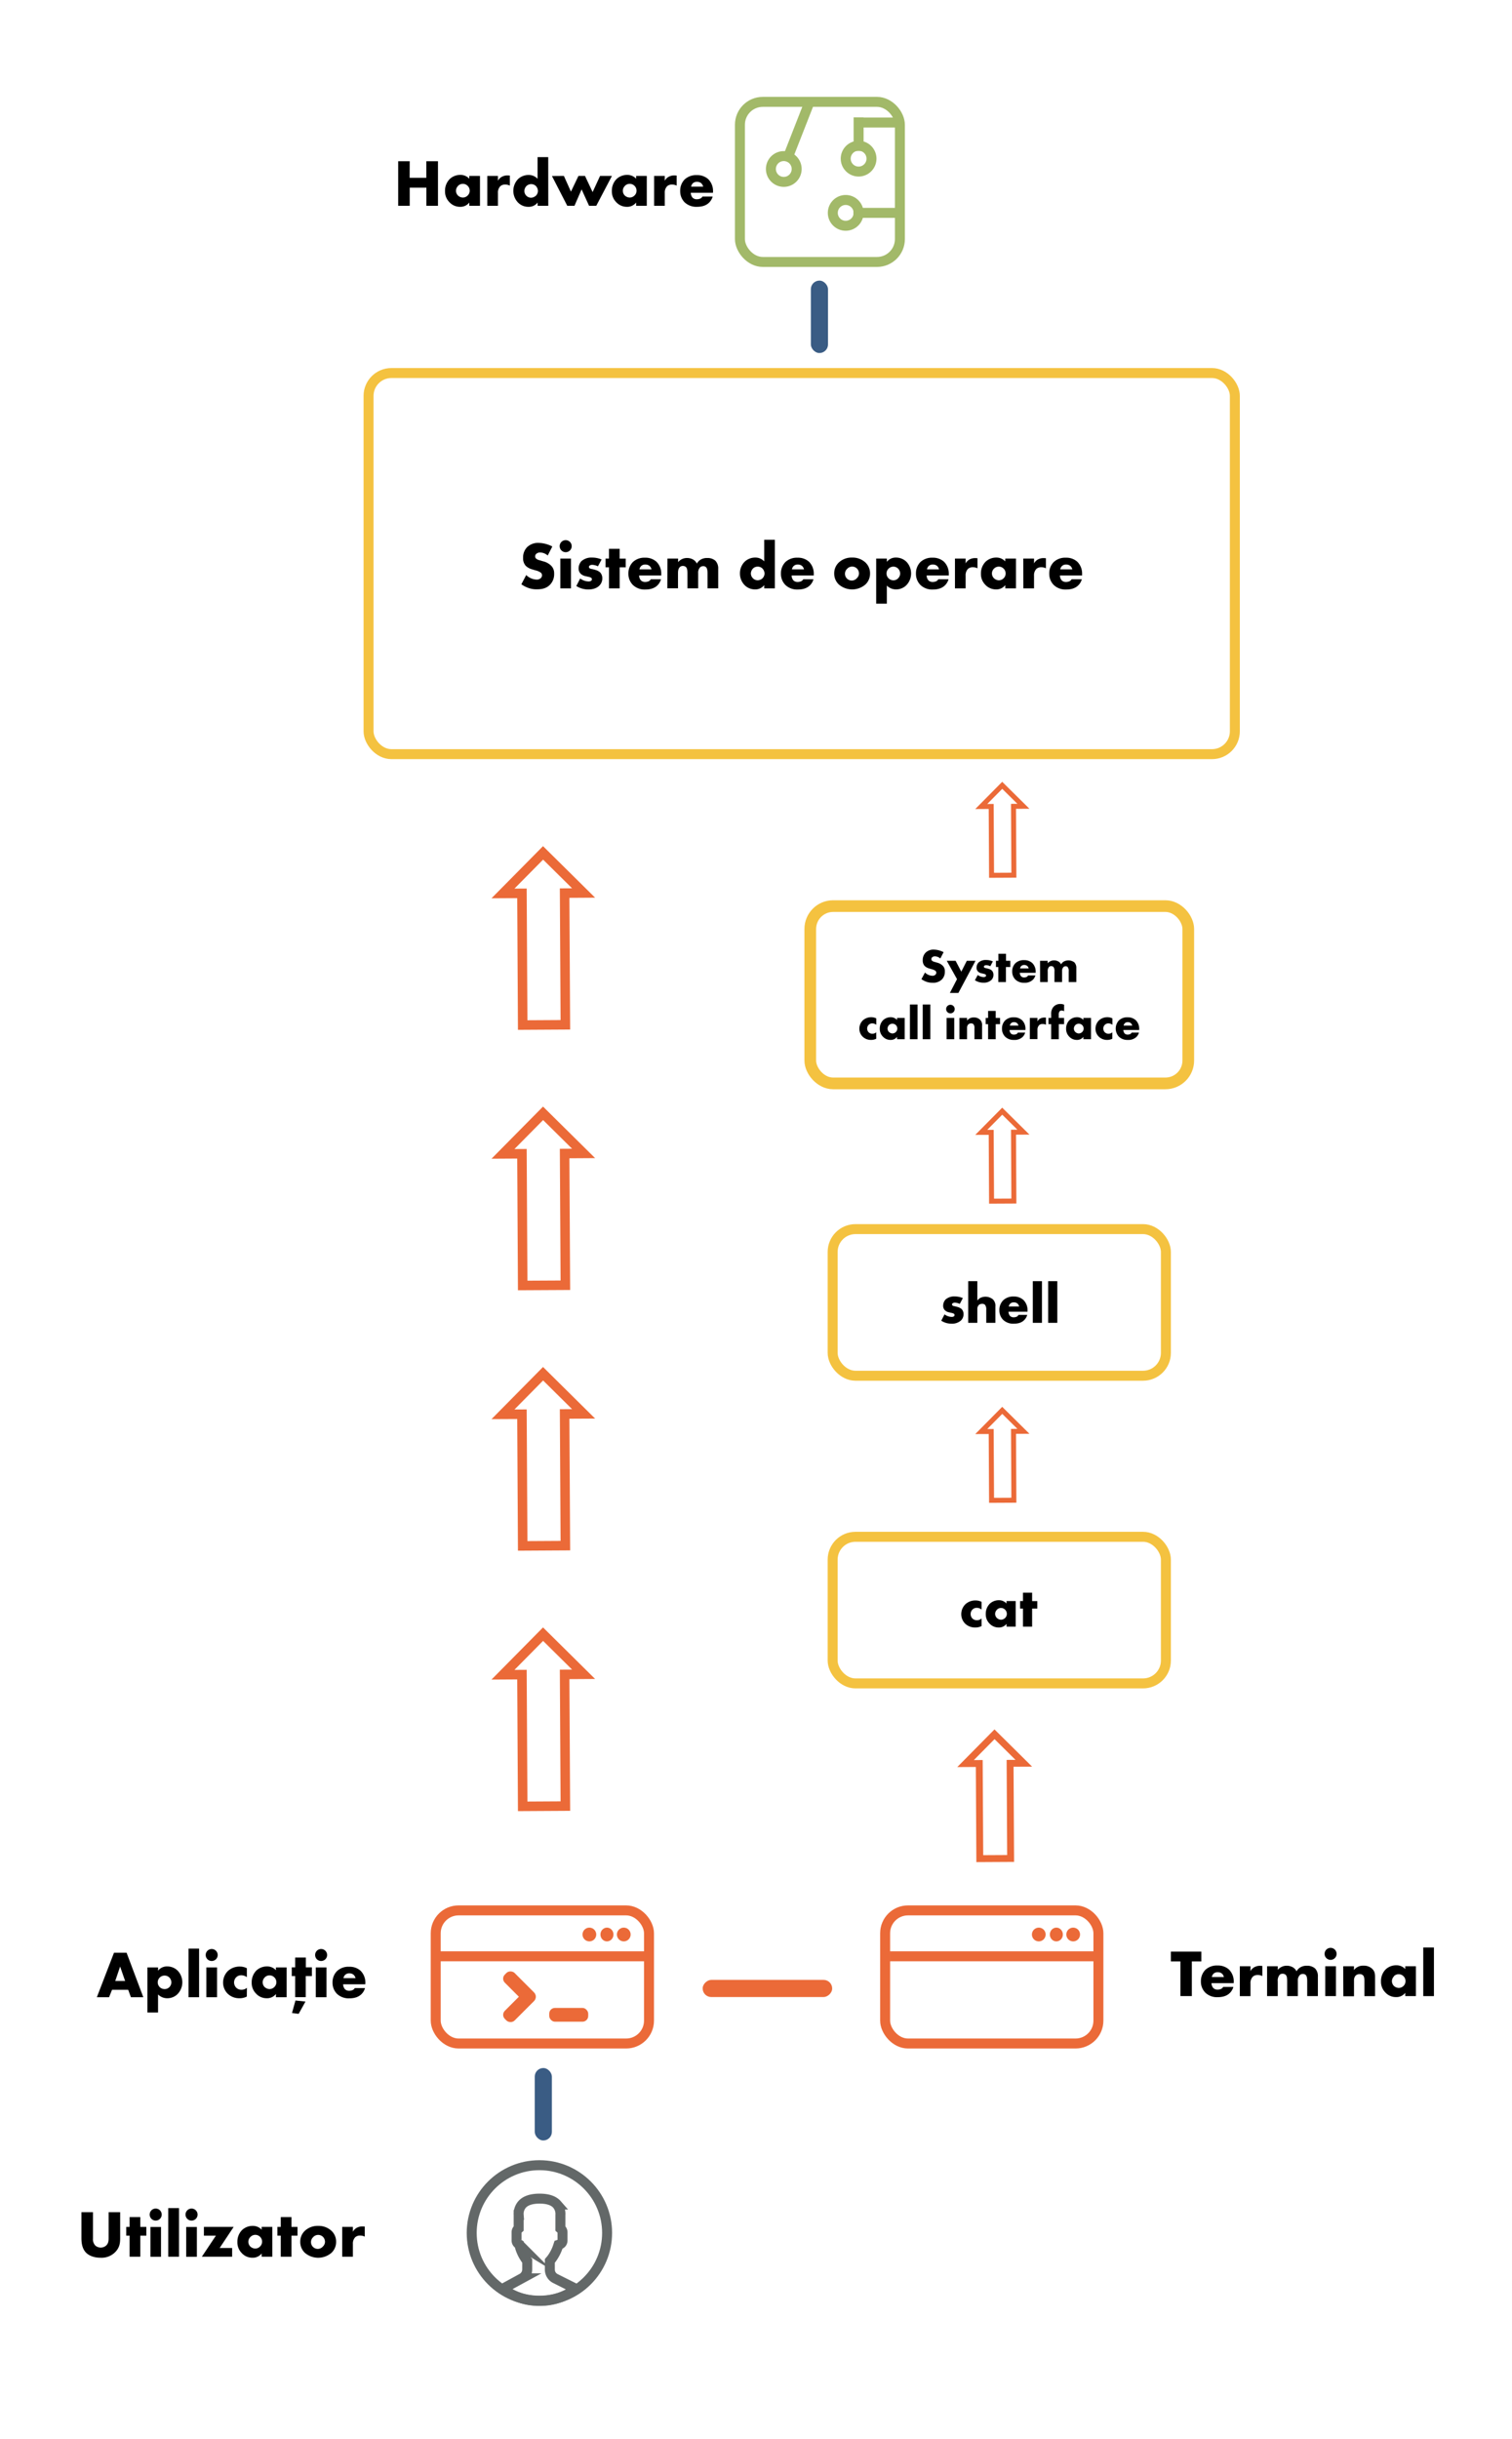 <svg id="Layer_1" data-name="Layer 1" xmlns="http://www.w3.org/2000/svg" viewBox="0 0 794 1280"><title>Capitolul0</title><path d="M302.05,1201.46c-.44.31-.89.62-1.34.91l-.62.41c-.59.36-1.19.71-1.81,1-.13.08-.27.14-.4.21a32.9,32.9,0,0,1-4.37,1.85l-.16.05c-.78.26-1.57.49-2.38.69h0c-.81.2-1.64.37-2.46.51h-.07c-.77.13-1.56.22-2.34.29l-.42,0q-1.17.09-2.34.09c-.79,0-1.59,0-2.37-.09l-.41,0c-.79-.07-1.58-.16-2.36-.29l-.11,0a31.11,31.11,0,0,1-4.86-1.21l-.15-.05c-.79-.27-1.57-.56-2.33-.89h0c-.72-.31-1.43-.66-2.13-1l-.27-.14c-.64-.34-1.27-.71-1.88-1.1-.19-.11-.37-.23-.55-.35-.56-.37-1.13-.75-1.67-1.16l-.17-.13.12-.07,9.89-5.39a5.3,5.3,0,0,0,2.76-4.65v-4.5l-.29-.35a20.81,20.81,0,0,1-3.75-7.78l-.12-.49-.42-.28a2.08,2.08,0,0,1-1-1.74v-4.43a2,2,0,0,1,.69-1.53l.41-.37v-7.13a7.58,7.58,0,0,1,1.75-5.46c1.81-2.06,4.91-3.1,9.21-3.1s7.37,1,9.19,3.08a7.68,7.68,0,0,1,1.76,5.48v7.13l.41.37a2.06,2.06,0,0,1,.7,1.53v4.43a2.08,2.08,0,0,1-1.48,2l-.62.2-.2.61a23.31,23.31,0,0,1-3.12,6.3c-.33.46-.65.87-.92,1.18l-.31.36V1191a5.26,5.26,0,0,0,2.92,4.73l10.59,5.3.2.1Z" style="fill:none;stroke:#636868;stroke-miterlimit:10;stroke-width:5.236px"/><rect x="228.81" y="1002.53" width="112" height="69.85" rx="12" ry="12" style="fill:none;stroke:#eb6a38;stroke-miterlimit:10;stroke-width:5.236px"/><line x1="231.22" y1="1026.62" x2="338.4" y2="1026.62" style="fill:none;stroke:#eb6a38;stroke-miterlimit:10;stroke-width:5.236px"/><circle cx="309.5" cy="1015.18" r="3.61" style="fill:#eb6a38"/><ellipse cx="318.73" cy="1015.18" rx="3.42" ry="3.61" style="fill:#eb6a38"/><circle cx="327.56" cy="1015.18" r="3.61" style="fill:#eb6a38"/><rect x="269.15" y="1032.78" width="7.23" height="20.47" rx="3" ry="3" transform="translate(-657.63 498.37) rotate(-45)" style="fill:#eb6a38"/><rect x="262.53" y="1049.04" width="20.47" height="7.23" rx="3" ry="3" transform="translate(-664.44 501.19) rotate(-45)" style="fill:#eb6a38"/><rect x="288.42" y="1053.71" width="20.47" height="7.23" rx="3" ry="3" style="fill:#eb6a38"/><rect x="464.81" y="1002.53" width="112" height="69.85" rx="12" ry="12" style="fill:none;stroke:#eb6a38;stroke-miterlimit:10;stroke-width:5.236px"/><line x1="467.22" y1="1026.62" x2="574.4" y2="1026.62" style="fill:none;stroke:#eb6a38;stroke-miterlimit:10;stroke-width:5.236px"/><circle cx="545.5" cy="1015.18" r="3.61" style="fill:#eb6a38"/><ellipse cx="554.73" cy="1015.18" rx="3.42" ry="3.61" style="fill:#eb6a38"/><circle cx="563.56" cy="1015.18" r="3.61" style="fill:#eb6a38"/><circle cx="283.26" cy="1171.79" r="35.55" style="fill:none;stroke:#636868;stroke-miterlimit:10;stroke-width:5.236px"/><rect x="280.81" y="1085.26" width="9" height="38" rx="4.5" ry="4.5" style="fill:#3a5c84"/><path d="M48.82,1160.92v13.83a4.71,4.71,0,0,0,1.19,3.61,4.29,4.29,0,0,0,5.67.1c1.4-1.22,1.36-2.94,1.36-4.23v-13.31H63.1v13.41c0,2.45-.11,5-2.63,7.56a10.07,10.07,0,0,1-7.7,2.91c-3.67,0-6.3-1.26-7.73-2.8-2-2.21-2.28-5.18-2.28-7.67v-13.41Z"/><path d="M73.67,1173.21v11.06H68.06v-11.06H66.28v-4.58h1.78v-5.15h5.61v5.15h3.18v4.58Z"/><path d="M81.75,1159a3.16,3.16,0,1,1-3.15,3.16A3.15,3.15,0,0,1,81.75,1159Zm2.8,9.67v15.64H79v-15.64Z"/><path d="M94,1158.75v25.52H88.36v-25.52Z"/><path d="M100.58,1159a3.16,3.16,0,1,1-3.15,3.16A3.15,3.15,0,0,1,100.58,1159Zm2.8,9.67v15.64h-5.6v-15.64Z"/><path d="M115.35,1179.69h6.55v4.58H106l7.38-11.06h-6.3v-4.58h15.62Z"/><path d="M137.4,1168.63H143v15.64h-5.6v-1.71a5.86,5.86,0,0,1-4.87,2.24,7.47,7.47,0,0,1-5.63-2.49,7.86,7.86,0,0,1-2.24-5.74,8.64,8.64,0,0,1,2.41-6.26,8.07,8.07,0,0,1,5.64-2.21,6.2,6.2,0,0,1,4.69,2Zm-5.88,5.25a3.52,3.52,0,0,0,0,5.11,4,4,0,0,0,2.53,1,3.6,3.6,0,0,0,2.52-1.09,3.54,3.54,0,0,0,0-5.07,3.54,3.54,0,0,0-5,0Z"/><path d="M153.05,1173.21v11.06h-5.61v-11.06h-1.78v-4.58h1.78v-5.15h5.61v5.15h3.18v4.58Z"/><path d="M174.08,1182.21a10.71,10.71,0,0,1-14,0,7.83,7.83,0,0,1-2.41-5.78,7.75,7.75,0,0,1,2.41-5.74,9.78,9.78,0,0,1,7-2.59,9.89,9.89,0,0,1,7,2.59,7.72,7.72,0,0,1,2.42,5.74A7.8,7.8,0,0,1,174.08,1182.21Zm-9.49-8.33a3.55,3.55,0,1,0,5,5,3.47,3.47,0,0,0,1.08-2.49,3.78,3.78,0,0,0-1.08-2.55,3.59,3.59,0,0,0-5,0Z"/><path d="M179.71,1168.63h5.6v2.55a5.06,5.06,0,0,1,2.21-2.17,6.16,6.16,0,0,1,2.91-.63c.13,0,.38,0,1.12.07v5.29a5,5,0,0,0-2.42-.56,3.66,3.66,0,0,0-2.56.84,4.72,4.72,0,0,0-1.26,3.57v6.68h-5.6Z"/><path d="M215.12,93.32h8.75V84.61H230V108h-6.09V98.5h-8.75V108h-6.06V84.61h6.06Z"/><path d="M246.44,92.31h5.61V108h-5.61v-1.71a5.84,5.84,0,0,1-4.86,2.24,7.49,7.49,0,0,1-5.64-2.49,7.9,7.9,0,0,1-2.24-5.74A8.64,8.64,0,0,1,236.12,94a8,8,0,0,1,5.63-2.21,6.2,6.2,0,0,1,4.69,2Zm-5.88,5.25a3.51,3.51,0,0,0,0,5.11,3.91,3.91,0,0,0,2.52,1,3.6,3.6,0,0,0,2.52-1.09,3.4,3.4,0,0,0,1.05-2.52,3.45,3.45,0,0,0-1.09-2.55,3.54,3.54,0,0,0-5,0Z"/><path d="M255.89,92.31h5.6v2.55a5.06,5.06,0,0,1,2.21-2.17,6.15,6.15,0,0,1,2.9-.63c.14,0,.39,0,1.12.07v5.29a4.93,4.93,0,0,0-2.41-.56,3.66,3.66,0,0,0-2.56.84,4.72,4.72,0,0,0-1.26,3.57V108h-5.6Z"/><path d="M287.92,108h-5.6v-1.71a5.75,5.75,0,0,1-4.73,2.24,7.5,7.5,0,0,1-5.49-2.17,8.89,8.89,0,0,1,0-12.43,8,8,0,0,1,5.53-2.1,6.22,6.22,0,0,1,4.66,2V82.44h5.6Zm-6.62-5.18a3.71,3.71,0,0,0,1.19-2.66,4.12,4.12,0,0,0-1.05-2.52,3.59,3.59,0,0,0-5,0,3.84,3.84,0,0,0-1.08,2.66,3.57,3.57,0,0,0,1.08,2.45,3.48,3.48,0,0,0,2.49,1A3.78,3.78,0,0,0,281.3,102.77Z"/><path d="M296.11,92.31l3.71,8.26,3.95-8.26h3.43l4,8.5,3.92-8.5h6.23L313.12,108h-3.78l-3.92-8.61L301.67,108h-3.78l-8.05-15.64Z"/><path d="M334.05,92.31h5.6V108h-5.6v-1.71a5.87,5.87,0,0,1-4.87,2.24,7.47,7.47,0,0,1-5.63-2.49,7.86,7.86,0,0,1-2.24-5.74A8.64,8.64,0,0,1,323.72,94a8.07,8.07,0,0,1,5.64-2.21,6.22,6.22,0,0,1,4.69,2Zm-5.88,5.25a3.52,3.52,0,0,0,0,5.11,4,4,0,0,0,2.52,1,3.6,3.6,0,0,0,2.52-1.09,3.4,3.4,0,0,0,1.05-2.52,3.47,3.47,0,0,0-1.08-2.55,3.54,3.54,0,0,0-5,0Z"/><path d="M343.5,92.31h5.6v2.55a5,5,0,0,1,2.2-2.17,6.19,6.19,0,0,1,2.91-.63c.14,0,.38,0,1.12.07v5.29a5,5,0,0,0-2.42-.56,3.63,3.63,0,0,0-2.55.84,4.72,4.72,0,0,0-1.26,3.57V108h-5.6Z"/><path d="M374.41,101.16H362.75a4,4,0,0,0,1,2.63,3.15,3.15,0,0,0,2.31.77,4.51,4.51,0,0,0,1.82-.42,2.64,2.64,0,0,0,1-1h5.36a7.09,7.09,0,0,1-1.9,3.22c-1.15,1.12-3,2.17-6.37,2.17a8.88,8.88,0,0,1-6.47-2.38,8.19,8.19,0,0,1-2.31-5.92,8.36,8.36,0,0,1,2.34-6.05,8.83,8.83,0,0,1,6.41-2.28,8.58,8.58,0,0,1,6,2.14,8.79,8.79,0,0,1,2.49,6.58Zm-5.15-3.22a3.78,3.78,0,0,0-.91-1.68,3.29,3.29,0,0,0-2.31-.84,3,3,0,0,0-2.28.84,3.27,3.27,0,0,0-.84,1.68Z"/><rect x="388.56" y="53.46" width="84" height="84" rx="12" ry="12" style="fill:none;stroke:#a2b969;stroke-miterlimit:10;stroke-width:5.236px"/><line x1="425.14" y1="53.46" x2="412.94" y2="84.62" style="fill:none;stroke:#a2b969;stroke-miterlimit:10;stroke-width:5.236px"/><circle cx="411.59" cy="88.68" r="6.77" style="fill:none;stroke:#a2b969;stroke-miterlimit:10;stroke-width:5.236px"/><circle cx="450.88" cy="83.26" r="6.77" style="fill:none;stroke:#a2b969;stroke-miterlimit:10;stroke-width:5.236px"/><circle cx="444.1" cy="111.71" r="6.77" style="fill:none;stroke:#a2b969;stroke-miterlimit:10;stroke-width:5.236px"/><line x1="472.56" y1="111.71" x2="448.17" y2="111.71" style="fill:none;stroke:#a2b969;stroke-miterlimit:10;stroke-width:5.236px"/><line x1="471.2" y1="64.3" x2="450.88" y2="64.3" style="fill:none;stroke:#a2b969;stroke-miterlimit:10;stroke-width:5.236px"/><line x1="450.88" y1="79.2" x2="450.88" y2="61.59" style="fill:none;stroke:#a2b969;stroke-miterlimit:10;stroke-width:5.236px"/><rect x="425.81" y="147.26" width="9" height="38" rx="4.5" ry="4.5" style="fill:#3a5c84"/><rect x="193.54" y="195.76" width="454.92" height="200" rx="12" ry="12" style="fill:none;stroke:#f4c240;stroke-miterlimit:10;stroke-width:5.236px"/><path d="M276.33,301.77a8.18,8.18,0,0,0,5.36,2.38,3.06,3.06,0,0,0,2.34-.8,2.1,2.1,0,0,0,.6-1.47,1.82,1.82,0,0,0-.67-1.4,8.31,8.31,0,0,0-3-1.23l-1.57-.49a7.55,7.55,0,0,1-3.36-1.89,5.87,5.87,0,0,1-1.33-4.13,7.63,7.63,0,0,1,2.13-5.63,8.19,8.19,0,0,1,6-2.21,16.35,16.35,0,0,1,7.21,1.89l-2.42,4.73a6.14,6.14,0,0,0-4-1.58,2.9,2.9,0,0,0-2,.7,1.74,1.74,0,0,0-.6,1.26,1.53,1.53,0,0,0,.32,1.05,3.78,3.78,0,0,0,2,1.05l1.85.56a9,9,0,0,1,4.24,2.31A5.52,5.52,0,0,1,291,301a7.91,7.91,0,0,1-2.2,5.88c-2,2-4.41,2.38-6.9,2.38a12.44,12.44,0,0,1-4.58-.77,16,16,0,0,1-3.54-1.86Z"/><path d="M297.05,283.46a3.16,3.16,0,1,1-3.15,3.16A3.15,3.15,0,0,1,297.05,283.46Zm2.8,9.67v15.64h-5.6V293.13Z"/><path d="M304.68,303.59a8.23,8.23,0,0,0,2.24,1.16,7.46,7.46,0,0,0,2.17.38,2.36,2.36,0,0,0,1.44-.42.9.9,0,0,0,.28-.73.84.84,0,0,0-.28-.7,3.43,3.43,0,0,0-1.47-.56l-1.47-.35a5.14,5.14,0,0,1-2.74-1.37,3.79,3.79,0,0,1-1-2.69,5.62,5.62,0,0,1,1.47-3.82,7.92,7.92,0,0,1,5.6-1.89,12.83,12.83,0,0,1,5,1L314,297.19a7.77,7.77,0,0,0-2.94-.77,2.38,2.38,0,0,0-1.3.31.85.85,0,0,0-.49.77.92.92,0,0,0,.67.88c.52.21,1,.21,1.85.45l1,.28a6.63,6.63,0,0,1,2.31,1.23,4.41,4.41,0,0,1,1.19,3.11,5.25,5.25,0,0,1-1.58,3.89c-1.82,1.82-4.48,2-5.77,2a11.58,11.58,0,0,1-6.3-1.82Z"/><path d="M325.4,297.71v11.06h-5.6V297.71H318v-4.58h1.79V288h5.6v5.15h3.19v4.58Z"/><path d="M347.28,302H335.62a4,4,0,0,0,1,2.63,3.15,3.15,0,0,0,2.31.77,4.51,4.51,0,0,0,1.82-.42,2.57,2.57,0,0,0,1-1h5.36a7.15,7.15,0,0,1-1.89,3.22c-1.16,1.12-3,2.17-6.38,2.17a8.88,8.88,0,0,1-6.47-2.38A8.19,8.19,0,0,1,330,301a8.36,8.36,0,0,1,2.34-6.05,8.83,8.83,0,0,1,6.41-2.28,8.57,8.57,0,0,1,6,2.14,8.75,8.75,0,0,1,2.49,6.58Zm-5.15-3.22a3.78,3.78,0,0,0-.91-1.68,3.29,3.29,0,0,0-2.31-.84,3,3,0,0,0-2.28.84,3.27,3.27,0,0,0-.84,1.68Z"/><path d="M350.49,293.13h5.6V295a6,6,0,0,1,4.69-2.17,6.35,6.35,0,0,1,3,.7,4.91,4.91,0,0,1,2.17,2.24,5.46,5.46,0,0,1,2.13-2.17,6.36,6.36,0,0,1,3.26-.77,6.23,6.23,0,0,1,4.34,1.43,5.76,5.76,0,0,1,1.47,4.31v10.18h-5.6V301c0-1.65-.18-2.77-.81-3.36a2,2,0,0,0-1.47-.53,2.28,2.28,0,0,0-1.64.63,4,4,0,0,0-1,3v8H361V301c0-1.51-.1-2.7-.73-3.36a2.16,2.16,0,0,0-1.69-.63,2,2,0,0,0-1.54.56c-1,.94-1,2.45-1,3.43v7.73h-5.6Z"/><path d="M406.91,308.77h-5.6v-1.71a5.73,5.73,0,0,1-4.72,2.24,7.52,7.52,0,0,1-5.5-2.17,8.66,8.66,0,0,1-2.52-6.23,8.53,8.53,0,0,1,2.56-6.2,8,8,0,0,1,5.53-2.1,6.2,6.2,0,0,1,4.65,2V283.25h5.6Zm-6.61-5.18a3.75,3.75,0,0,0,1.19-2.66,4.12,4.12,0,0,0-1.05-2.52,3.45,3.45,0,0,0-2.56-1.05,3.42,3.42,0,0,0-2.48,1,3.85,3.85,0,0,0-1.09,2.66,3.54,3.54,0,0,0,1.09,2.45,3.47,3.47,0,0,0,2.48,1.05A3.83,3.83,0,0,0,400.3,303.59Z"/><path d="M427.35,302H415.7a4,4,0,0,0,1,2.63,3.15,3.15,0,0,0,2.31.77,4.51,4.51,0,0,0,1.82-.42,2.64,2.64,0,0,0,1-1h5.35a7,7,0,0,1-1.89,3.22c-1.15,1.12-3,2.17-6.37,2.17a8.88,8.88,0,0,1-6.47-2.38A8.19,8.19,0,0,1,410.1,301a8.36,8.36,0,0,1,2.34-6.05,8.83,8.83,0,0,1,6.41-2.28,8.58,8.58,0,0,1,6,2.14,8.77,8.77,0,0,1,2.48,6.58Zm-5.14-3.22a3.78,3.78,0,0,0-.91-1.68,3.29,3.29,0,0,0-2.31-.84,3,3,0,0,0-2.28.84,3.27,3.27,0,0,0-.84,1.68Z"/><path d="M454.48,306.71a10.71,10.71,0,0,1-14,0,7.83,7.83,0,0,1-2.41-5.78,7.75,7.75,0,0,1,2.41-5.74,9.78,9.78,0,0,1,7-2.59,9.92,9.92,0,0,1,7,2.59,7.75,7.75,0,0,1,2.41,5.74A7.83,7.83,0,0,1,454.48,306.71ZM445,298.38a3.55,3.55,0,1,0,5,5,3.47,3.47,0,0,0,1.08-2.49,3.78,3.78,0,0,0-1.08-2.55,3.59,3.59,0,0,0-5,0Z"/><path d="M465.71,316.79h-5.6V293.13h5.6v1.71a5.87,5.87,0,0,1,4.8-2.24,7.78,7.78,0,0,1,5.56,2.28,8.88,8.88,0,0,1-.14,12.25,7.53,7.53,0,0,1-5.35,2.17,6.66,6.66,0,0,1-4.87-2Zm.91-18.38a3.53,3.53,0,0,0,0,5.08,3.62,3.62,0,0,0,2.52,1.05,3.41,3.41,0,0,0,2.49-1.05,3.73,3.73,0,0,0,1.08-2.49,3.82,3.82,0,0,0-1.08-2.59,3.41,3.41,0,0,0-2.49-1.05A3.62,3.62,0,0,0,466.62,298.41Z"/><path d="M498.26,302H486.61a4,4,0,0,0,1,2.63,3.15,3.15,0,0,0,2.31.77,4.51,4.51,0,0,0,1.82-.42,2.64,2.64,0,0,0,1-1h5.35a7,7,0,0,1-1.89,3.22c-1.15,1.12-3,2.17-6.37,2.17a8.88,8.88,0,0,1-6.47-2.38A8.19,8.19,0,0,1,481,301a8.36,8.36,0,0,1,2.34-6.05,8.83,8.83,0,0,1,6.41-2.28,8.58,8.58,0,0,1,6,2.14,8.77,8.77,0,0,1,2.48,6.58Zm-5.14-3.22a3.78,3.78,0,0,0-.91-1.68,3.29,3.29,0,0,0-2.31-.84,3,3,0,0,0-2.28.84,3.27,3.27,0,0,0-.84,1.68Z"/><path d="M501.48,293.13h5.6v2.55a5.06,5.06,0,0,1,2.21-2.17,6.15,6.15,0,0,1,2.9-.63c.14,0,.39,0,1.12.07v5.29a4.93,4.93,0,0,0-2.41-.56,3.66,3.66,0,0,0-2.56.84,4.72,4.72,0,0,0-1.26,3.57v6.68h-5.6Z"/><path d="M527.91,293.13h5.6v15.64h-5.6v-1.71A5.87,5.87,0,0,1,523,309.3a7.5,7.5,0,0,1-5.64-2.49,7.9,7.9,0,0,1-2.24-5.74,8.64,8.64,0,0,1,2.42-6.26,8.07,8.07,0,0,1,5.64-2.21,6.22,6.22,0,0,1,4.69,2ZM522,298.38a3.52,3.52,0,0,0,0,5.11,4,4,0,0,0,2.52,1.05,3.6,3.6,0,0,0,2.52-1.09,3.4,3.4,0,0,0,1.05-2.52,3.47,3.47,0,0,0-1.08-2.55,3.54,3.54,0,0,0-5,0Z"/><path d="M537.35,293.13H543v2.55a5.11,5.11,0,0,1,2.21-2.17,6.19,6.19,0,0,1,2.91-.63c.14,0,.38,0,1.12.07v5.29a5,5,0,0,0-2.42-.56,3.63,3.63,0,0,0-2.55.84,4.69,4.69,0,0,0-1.27,3.57v6.68h-5.6Z"/><path d="M568.26,302H556.6a4,4,0,0,0,1,2.63,3.16,3.16,0,0,0,2.32.77,4.54,4.54,0,0,0,1.82-.42,2.62,2.62,0,0,0,1-1h5.36a7,7,0,0,1-1.89,3.22c-1.15,1.12-3,2.17-6.37,2.17a8.9,8.9,0,0,1-6.48-2.38A8.23,8.23,0,0,1,551,301a8.33,8.33,0,0,1,2.35-6.05,8.79,8.79,0,0,1,6.4-2.28,8.57,8.57,0,0,1,6,2.14,8.75,8.75,0,0,1,2.49,6.58Zm-5.15-3.22a3.68,3.68,0,0,0-.91-1.68,3.27,3.27,0,0,0-2.3-.84,3,3,0,0,0-2.28.84,3.12,3.12,0,0,0-.84,1.68Z"/><path d="M67.31,1044.18H58.84l-1.57,3.92H50.86l9-23.35h6.62l8.78,23.35H68.75Zm-1.61-4.62L63.08,1032l-2.56,7.56Z"/><path d="M83,1056.12h-5.6v-23.66H83v1.71a5.87,5.87,0,0,1,4.8-2.24,7.78,7.78,0,0,1,5.56,2.28,8.88,8.88,0,0,1-.14,12.25,7.53,7.53,0,0,1-5.35,2.17,6.66,6.66,0,0,1-4.87-2Zm.91-18.38a3.53,3.53,0,0,0,0,5.08,3.62,3.62,0,0,0,2.52,1,3.41,3.41,0,0,0,2.49-1,3.73,3.73,0,0,0,1.08-2.49,3.82,3.82,0,0,0-1.08-2.59,3.41,3.41,0,0,0-2.49-1A3.62,3.62,0,0,0,83.9,1037.74Z"/><path d="M104.55,1022.58v25.52H99v-25.52Z"/><path d="M111.17,1022.79a3.15,3.15,0,1,1-3.15,3.15A3.14,3.14,0,0,1,111.17,1022.79Zm2.8,9.67v15.64h-5.6v-15.64Z"/><path d="M129.61,1047.75a8.24,8.24,0,0,1-3.88.88,8.65,8.65,0,0,1-6.16-2.38,8.21,8.21,0,0,1-2.42-5.85,8.57,8.57,0,0,1,2.52-6.06A9.07,9.07,0,0,1,126,1032a8,8,0,0,1,3.64.88v4.69a5,5,0,0,0-2.9-1,3.67,3.67,0,0,0-2.73,1.08,3.83,3.83,0,0,0-1.09,2.7,4,4,0,0,0,1,2.62,3.82,3.82,0,0,0,2.87,1.19,4.2,4.2,0,0,0,2.87-1Z"/><path d="M144.91,1032.46h5.6v15.64h-5.6v-1.71a5.87,5.87,0,0,1-4.87,2.24,7.47,7.47,0,0,1-5.63-2.49,7.86,7.86,0,0,1-2.24-5.74,8.69,8.69,0,0,1,2.41-6.27,8.06,8.06,0,0,1,5.64-2.2,6.18,6.18,0,0,1,4.69,2Zm-5.88,5.25a3.52,3.52,0,0,0,0,5.11,4,4,0,0,0,2.52,1,3.6,3.6,0,0,0,2.52-1.09,3.4,3.4,0,0,0,1.05-2.52,3.47,3.47,0,0,0-1.08-2.55,3.54,3.54,0,0,0-5,0Z"/><path d="M160.55,1037v11.06H155V1037h-1.78v-4.58H155v-5.15h5.6v5.15h3.19V1037Zm-5.39,12.81,5.25.56-3.57,6.44-3.5-.42Z"/><path d="M168.64,1022.79a3.15,3.15,0,1,1-3.16,3.15A3.14,3.14,0,0,1,168.64,1022.79Zm2.8,9.67v15.64h-5.61v-15.64Z"/><path d="M191.84,1041.31H180.19a4,4,0,0,0,1,2.63,3.15,3.15,0,0,0,2.31.77,4.51,4.51,0,0,0,1.82-.42,2.64,2.64,0,0,0,1-1h5.35a7,7,0,0,1-1.89,3.22c-1.15,1.12-3,2.17-6.37,2.17a8.88,8.88,0,0,1-6.47-2.38,8.19,8.19,0,0,1-2.32-5.92,8.33,8.33,0,0,1,2.35-6,8.79,8.79,0,0,1,6.41-2.28,8.57,8.57,0,0,1,6,2.13,8.81,8.81,0,0,1,2.48,6.59Zm-5.14-3.22a3.78,3.78,0,0,0-.91-1.68,3.25,3.25,0,0,0-2.31-.84,3,3,0,0,0-2.28.84,3.27,3.27,0,0,0-.84,1.68Z"/><path d="M625.87,1029.3v18.2h-6v-18.2h-5v-5.15h16v5.15Z"/><path d="M647.85,1040.71H636.2a3.91,3.91,0,0,0,1,2.62,3.15,3.15,0,0,0,2.31.77,4.33,4.33,0,0,0,1.82-.42,2.64,2.64,0,0,0,1-1h5.35a6.92,6.92,0,0,1-1.89,3.22c-1.15,1.12-3,2.17-6.37,2.17a8.84,8.84,0,0,1-6.47-2.38,8.16,8.16,0,0,1-2.31-5.91,8.37,8.37,0,0,1,2.34-6.06,8.83,8.83,0,0,1,6.41-2.27,8.57,8.57,0,0,1,6,2.13,8.77,8.77,0,0,1,2.48,6.58Zm-5.14-3.22a3.73,3.73,0,0,0-.91-1.68,3.25,3.25,0,0,0-2.31-.84,3,3,0,0,0-2.28.84,3.27,3.27,0,0,0-.84,1.68Z"/><path d="M651.07,1031.85h5.6v2.56a5.06,5.06,0,0,1,2.21-2.17,6,6,0,0,1,2.9-.63l1.12.07V1037a4.93,4.93,0,0,0-2.41-.56,3.71,3.71,0,0,0-2.56.84,4.73,4.73,0,0,0-1.26,3.57v6.69h-5.6Z"/><path d="M665.39,1031.85H671v1.89a6,6,0,0,1,4.69-2.17,6.43,6.43,0,0,1,3,.7,5,5,0,0,1,2.17,2.24,5.52,5.52,0,0,1,2.13-2.17,6.36,6.36,0,0,1,3.26-.77,6.24,6.24,0,0,1,4.34,1.44,5.74,5.74,0,0,1,1.47,4.3v10.19h-5.6v-7.74c0-1.64-.18-2.76-.81-3.36a2,2,0,0,0-1.47-.52,2.23,2.23,0,0,0-1.64.63,4,4,0,0,0-1,3v8h-5.6v-7.74c0-1.5-.1-2.69-.73-3.36a2.19,2.19,0,0,0-1.68-.63,2,2,0,0,0-1.54.56,4.63,4.63,0,0,0-1,3.43v7.74h-5.6Z"/><path d="M698.74,1022.19a3.15,3.15,0,1,1-3.15,3.15A3.14,3.14,0,0,1,698.74,1022.19Zm2.8,9.66v15.65h-5.6v-15.65Z"/><path d="M705.36,1031.85H711v2a5.9,5.9,0,0,1,5-2.31,6.35,6.35,0,0,1,4.62,1.68c1.33,1.33,1.47,2.66,1.47,4.38v9.94h-5.6v-7.91c0-.91,0-2.28-.7-3a2.36,2.36,0,0,0-1.79-.66,3,3,0,0,0-2.06.73,3.61,3.61,0,0,0-.91,2.49v8.4h-5.6Z"/><path d="M737.94,1031.85h5.6v15.65h-5.6v-1.72a5.82,5.82,0,0,1-4.86,2.24,7.51,7.51,0,0,1-5.64-2.48,7.92,7.92,0,0,1-2.24-5.74,8.67,8.67,0,0,1,2.42-6.27,8,8,0,0,1,5.63-2.2,6.16,6.16,0,0,1,4.69,2Zm-5.88,5.25a3.67,3.67,0,0,0-1.12,2.56,3.59,3.59,0,0,0,1.09,2.55,3.91,3.91,0,0,0,2.52,1,3.59,3.59,0,0,0,2.52-1.08,3.4,3.4,0,0,0,1-2.52,3.45,3.45,0,0,0-1.09-2.56,3.56,3.56,0,0,0-5,0Z"/><path d="M753,1022v25.52h-5.6V1022Z"/><rect x="425.5" y="475.5" width="198.5" height="93.04" rx="12" ry="12" style="fill:none;stroke:#f4c240;stroke-miterlimit:10;stroke-width:6.133px"/><rect x="437.25" y="806.47" width="175" height="76.94" rx="12" ry="12" style="fill:none;stroke:#f4c240;stroke-miterlimit:10;stroke-width:5.236px"/><path d="M515.47,853.32a7.12,7.12,0,0,1-3.33.75,7.41,7.41,0,0,1-5.28-2,7,7,0,0,1-2.07-5,7.3,7.3,0,0,1,2.16-5.19,7.73,7.73,0,0,1,5.39-2,6.92,6.92,0,0,1,3.13.75v4a4.28,4.28,0,0,0-2.49-.87,3.15,3.15,0,0,0-2.34.93,3.26,3.26,0,0,0-.93,2.31,3.44,3.44,0,0,0,.84,2.25,3.26,3.26,0,0,0,2.46,1,3.65,3.65,0,0,0,2.46-.9Z"/><path d="M528.57,840.21h4.8v13.41h-4.8v-1.47a5,5,0,0,1-4.16,1.92,6.45,6.45,0,0,1-4.84-2.13,6.76,6.76,0,0,1-1.91-4.92,7.46,7.46,0,0,1,2.06-5.37,6.92,6.92,0,0,1,4.83-1.89,5.31,5.31,0,0,1,4,1.74Zm-5,4.5a3.14,3.14,0,0,0-1,2.19,3.1,3.1,0,0,0,.94,2.19,3.32,3.32,0,0,0,2.15.9,3.08,3.08,0,0,0,2.16-.93,2.91,2.91,0,0,0,.9-2.16,3,3,0,0,0-.93-2.19,3,3,0,0,0-4.26,0Z"/><path d="M542,844.14v9.48h-4.8v-9.48h-1.52v-3.93h1.52V835.8H542v4.41h2.73v3.93Z"/><rect x="437.25" y="645.01" width="175" height="76.94" rx="12" ry="12" style="fill:none;stroke:#f4c240;stroke-miterlimit:10;stroke-width:5.236px"/><path d="M496,689.75a6.87,6.87,0,0,0,1.92,1,6.25,6.25,0,0,0,1.86.33,2,2,0,0,0,1.23-.36.77.77,0,0,0,.24-.63.71.71,0,0,0-.24-.6,3,3,0,0,0-1.26-.48l-1.26-.3a4.31,4.31,0,0,1-2.34-1.17,3.24,3.24,0,0,1-.87-2.31,4.79,4.79,0,0,1,1.26-3.27,6.77,6.77,0,0,1,4.8-1.62,11.07,11.07,0,0,1,4.29.87L504,684.26a6.64,6.64,0,0,0-2.52-.66,2,2,0,0,0-1.11.27.72.72,0,0,0-.42.66.78.78,0,0,0,.57.75c.45.18.84.18,1.59.39l.87.24a5.67,5.67,0,0,1,2,1.05,3.79,3.79,0,0,1,1,2.67,4.48,4.48,0,0,1-1.35,3.33,7,7,0,0,1-4.95,1.68,9.89,9.89,0,0,1-5.4-1.56Z"/><path d="M508.43,672.32h4.8v10.14a5.85,5.85,0,0,1,1.5-1.32,6.14,6.14,0,0,1,6.72.78,4.68,4.68,0,0,1,1.26,3.75v8.52h-4.8v-6.78a4,4,0,0,0-.6-2.61,1.9,1.9,0,0,0-1.53-.57,2.57,2.57,0,0,0-1.74.57,2.92,2.92,0,0,0-.81,2.19v7.2h-4.8Z"/><path d="M539.6,688.37h-10a3.39,3.39,0,0,0,.84,2.25,2.7,2.7,0,0,0,2,.66,3.79,3.79,0,0,0,1.56-.36,2.23,2.23,0,0,0,.84-.9h4.59a6,6,0,0,1-1.62,2.76c-1,1-2.55,1.86-5.46,1.86a7.61,7.61,0,0,1-5.55-2,7,7,0,0,1-2-5.07,7.16,7.16,0,0,1,2-5.19,7.55,7.55,0,0,1,5.49-2,7.35,7.35,0,0,1,5.16,1.83,7.51,7.51,0,0,1,2.13,5.64Zm-4.41-2.76a3.22,3.22,0,0,0-.78-1.44,2.8,2.8,0,0,0-2-.72,2.58,2.58,0,0,0-1.95.72,2.74,2.74,0,0,0-.72,1.44Z"/><path d="M547.16,672.32v21.87h-4.8V672.32Z"/><path d="M555.23,672.32v21.87h-4.8V672.32Z"/><path d="M485.74,510.36a5.84,5.84,0,0,0,3.82,1.7,2.21,2.21,0,0,0,1.68-.58,1.48,1.48,0,0,0,.42-1.05,1.3,1.3,0,0,0-.47-1,6.1,6.1,0,0,0-2.15-.87l-1.13-.35a5.42,5.42,0,0,1-2.4-1.35,4.2,4.2,0,0,1-.95-2.95,5.41,5.41,0,0,1,1.53-4,5.88,5.88,0,0,1,4.27-1.58,11.76,11.76,0,0,1,5.15,1.35L493.79,503a4.39,4.39,0,0,0-2.85-1.13,2.09,2.09,0,0,0-1.43.5,1.24,1.24,0,0,0-.42.9,1.13,1.13,0,0,0,.22.75,2.79,2.79,0,0,0,1.45.75l1.33.4a6.29,6.29,0,0,1,3,1.65,3.93,3.93,0,0,1,1.08,3,5.65,5.65,0,0,1-1.58,4.2,6.43,6.43,0,0,1-4.92,1.7,9,9,0,0,1-3.28-.55,11.91,11.91,0,0,1-2.52-1.32Z"/><path d="M502.56,513.83l-5.39-9.64h4.64l3,5.72,2.9-5.72h4.57l-9,16.89h-4.48Z"/><path d="M513.44,511.66a5.52,5.52,0,0,0,1.6.82,5,5,0,0,0,1.55.28,1.72,1.72,0,0,0,1-.3.64.64,0,0,0,.2-.53.58.58,0,0,0-.2-.5,2.56,2.56,0,0,0-1.05-.4l-1-.25a3.55,3.55,0,0,1-2-1,2.74,2.74,0,0,1-.72-1.93,4,4,0,0,1,1-2.72,5.67,5.67,0,0,1,4-1.35,9.08,9.08,0,0,1,3.57.73l-1.35,2.54a5.51,5.51,0,0,0-2.1-.55,1.67,1.67,0,0,0-.92.23.59.59,0,0,0-.35.55.64.64,0,0,0,.47.62c.38.15.7.15,1.33.33l.72.2a4.71,4.71,0,0,1,1.65.87,3.17,3.17,0,0,1,.85,2.23,3.71,3.71,0,0,1-1.12,2.77,5.81,5.81,0,0,1-4.13,1.4,8.16,8.16,0,0,1-4.49-1.3Z"/><path d="M528.24,507.46v7.9h-4v-7.9H523v-3.27h1.28v-3.68h4v3.68h2.27v3.27Z"/><path d="M543.86,510.51h-8.32a2.78,2.78,0,0,0,.7,1.87,2.25,2.25,0,0,0,1.65.55,3.07,3.07,0,0,0,1.3-.3,1.9,1.9,0,0,0,.7-.75h3.82a4.91,4.91,0,0,1-1.35,2.3,6.06,6.06,0,0,1-4.55,1.55,6.31,6.31,0,0,1-4.62-1.7,5.82,5.82,0,0,1-1.65-4.22,5.94,5.94,0,0,1,1.67-4.32,6.27,6.27,0,0,1,4.58-1.63,6.14,6.14,0,0,1,4.3,1.53,6.24,6.24,0,0,1,1.77,4.69Zm-3.67-2.3a2.66,2.66,0,0,0-.65-1.2,2.36,2.36,0,0,0-1.65-.6,2.14,2.14,0,0,0-1.63.6,2.36,2.36,0,0,0-.6,1.2Z"/><path d="M546.16,504.19h4v1.34a4.31,4.31,0,0,1,3.35-1.54,4.49,4.49,0,0,1,2.15.5,3.4,3.4,0,0,1,1.55,1.59,3.85,3.85,0,0,1,1.52-1.54,5.22,5.22,0,0,1,5.43.47,4.11,4.11,0,0,1,1.05,3.07v7.28h-4v-5.53a3.33,3.33,0,0,0-.58-2.4,1.48,1.48,0,0,0-1-.37,1.61,1.61,0,0,0-1.18.45,2.86,2.86,0,0,0-.72,2.12v5.73h-4v-5.53a3.59,3.59,0,0,0-.53-2.4A1.56,1.56,0,0,0,552,507a1.43,1.43,0,0,0-1.1.39,3.31,3.31,0,0,0-.7,2.45v5.53h-4Z"/><path d="M460.15,545.11a6,6,0,0,1-2.77.62A6.14,6.14,0,0,1,453,544a5.83,5.83,0,0,1-1.73-4.17,6.14,6.14,0,0,1,1.8-4.33,6.49,6.49,0,0,1,4.5-1.69,5.72,5.72,0,0,1,2.6.62v3.35a3.51,3.51,0,0,0-2.07-.73,2.62,2.62,0,0,0-1.95.78,2.71,2.71,0,0,0-.78,1.92,2.91,2.91,0,0,0,.7,1.88,2.73,2.73,0,0,0,2.05.85,3,3,0,0,0,2-.75Z"/><path d="M471.08,534.19h4v11.17h-4v-1.23a4.17,4.17,0,0,1-3.48,1.6,5.35,5.35,0,0,1-4-1.77,5.63,5.63,0,0,1-1.6-4.1,6.15,6.15,0,0,1,1.72-4.47,5.77,5.77,0,0,1,4-1.58,4.45,4.45,0,0,1,3.35,1.45Zm-4.2,3.74a2.63,2.63,0,0,0-.8,1.83,2.55,2.55,0,0,0,.77,1.82,2.83,2.83,0,0,0,1.8.75,2.56,2.56,0,0,0,1.8-.77,2.43,2.43,0,0,0,.75-1.8,2.49,2.49,0,0,0-.77-1.83,2.57,2.57,0,0,0-1.8-.72A2.54,2.54,0,0,0,466.88,537.93Z"/><path d="M481.83,527.14v18.22h-4V527.14Z"/><path d="M488.55,527.14v18.22h-4V527.14Z"/><path d="M499.1,527.29a2.25,2.25,0,1,1-2.25,2.25A2.24,2.24,0,0,1,499.1,527.29Zm2,6.9v11.17h-4V534.19Z"/><path d="M503.83,534.19h4v1.39a4.22,4.22,0,0,1,3.54-1.64,4.49,4.49,0,0,1,3.3,1.2,3.82,3.82,0,0,1,1.05,3.12v7.1h-4v-5.65a3.19,3.19,0,0,0-.5-2.18,1.65,1.65,0,0,0-1.27-.47,2.15,2.15,0,0,0-1.47.52,2.58,2.58,0,0,0-.65,1.78v6h-4Z"/><path d="M522.88,537.46v7.9h-4v-7.9H517.6v-3.27h1.28v-3.68h4v3.68h2.27v3.27Z"/><path d="M538.5,540.51h-8.33a2.83,2.83,0,0,0,.7,1.87,2.25,2.25,0,0,0,1.65.55,3.07,3.07,0,0,0,1.3-.3,1.83,1.83,0,0,0,.7-.75h3.83a5.09,5.09,0,0,1-1.35,2.3,6.09,6.09,0,0,1-4.55,1.55,6.29,6.29,0,0,1-4.62-1.7,5.82,5.82,0,0,1-1.65-4.22,5.94,5.94,0,0,1,1.67-4.32,6.25,6.25,0,0,1,4.57-1.63,6.12,6.12,0,0,1,4.3,1.53,6.21,6.21,0,0,1,1.78,4.69Zm-3.68-2.3a2.66,2.66,0,0,0-.65-1.2,2.35,2.35,0,0,0-1.65-.6,2.12,2.12,0,0,0-1.62.6,2.21,2.21,0,0,0-.6,1.2Z"/><path d="M540.8,534.19h4V536a3.6,3.6,0,0,1,1.57-1.55,4.44,4.44,0,0,1,2.08-.45c.1,0,.27,0,.8,0v3.77a3.66,3.66,0,0,0-1.73-.4,2.63,2.63,0,0,0-1.82.6,3.38,3.38,0,0,0-.9,2.55v4.78h-4Z"/><path d="M556,537.46v7.9h-4v-7.9h-1.4v-3.27H552v-1.88a5.73,5.73,0,0,1,1-3.67,4.65,4.65,0,0,1,3.88-1.78,4.94,4.94,0,0,1,1.92.38v3.45a2.47,2.47,0,0,0-1.25-.38,1.42,1.42,0,0,0-1.12.43,2.9,2.9,0,0,0-.45,1.87v1.58h2.8v3.27Z"/><path d="M568.92,534.19h4v11.17h-4v-1.23a4.15,4.15,0,0,1-3.47,1.6,5.37,5.37,0,0,1-4-1.77,5.67,5.67,0,0,1-1.6-4.1,6.15,6.15,0,0,1,1.73-4.47,5.74,5.74,0,0,1,4-1.58,4.43,4.43,0,0,1,3.35,1.45Zm-4.2,3.74a2.63,2.63,0,0,0-.8,1.83,2.56,2.56,0,0,0,.78,1.82,2.79,2.79,0,0,0,1.8.75,2.56,2.56,0,0,0,1.8-.77,2.43,2.43,0,0,0,.75-1.8,2.46,2.46,0,0,0-.78-1.83,2.55,2.55,0,0,0-3.55,0Z"/><path d="M584.12,545.11a6,6,0,0,1-2.77.62A6.14,6.14,0,0,1,577,544a5.82,5.82,0,0,1-1.72-4.17,6.13,6.13,0,0,1,1.79-4.33,6.49,6.49,0,0,1,4.5-1.69,5.72,5.72,0,0,1,2.6.62v3.35a3.51,3.51,0,0,0-2.07-.73,2.62,2.62,0,0,0-1.95.78,2.71,2.71,0,0,0-.78,1.92,2.91,2.91,0,0,0,.7,1.88,2.73,2.73,0,0,0,2.05.85,3,3,0,0,0,2-.75Z"/><path d="M598.25,540.51h-8.33a2.83,2.83,0,0,0,.7,1.87,2.25,2.25,0,0,0,1.65.55,3.07,3.07,0,0,0,1.3-.3,1.83,1.83,0,0,0,.7-.75h3.83a5.09,5.09,0,0,1-1.35,2.3,6.09,6.09,0,0,1-4.55,1.55,6.33,6.33,0,0,1-4.63-1.7,6.31,6.31,0,0,1,0-8.54,6.23,6.23,0,0,1,4.57-1.63,6.12,6.12,0,0,1,4.3,1.53,6.21,6.21,0,0,1,1.78,4.69Zm-3.68-2.3a2.66,2.66,0,0,0-.65-1.2,2.35,2.35,0,0,0-1.65-.6,2.12,2.12,0,0,0-1.62.6,2.21,2.21,0,0,0-.6,1.2Z"/><rect x="398.5" y="1009.5" width="9" height="68" rx="4.5" ry="4.5" transform="translate(1446.5 640.5) rotate(90)" style="fill:#eb6a38"/><polygon points="296.89 947.79 296.5 878.68 306.47 878.62 285.18 857.57 264.13 878.86 274.09 878.8 274.48 947.92 296.89 947.79" style="fill:none;stroke:#eb6a38;stroke-miterlimit:10;stroke-width:5px"/><polygon points="530.71 975.28 530.43 925.35 537.63 925.31 522.25 910.1 507.04 925.48 514.24 925.44 514.52 975.37 530.71 975.28" style="fill:none;stroke:#eb6a38;stroke-miterlimit:10;stroke-width:3.612px"/><polygon points="532.42 787.28 532.22 751.15 537.43 751.12 526.3 740.12 515.29 751.24 520.5 751.22 520.7 787.34 532.42 787.28" style="fill:none;stroke:#eb6a38;stroke-miterlimit:10;stroke-width:2.614px"/><polygon points="532.42 630.28 532.22 594.15 537.43 594.12 526.3 583.12 515.29 594.24 520.5 594.22 520.7 630.34 532.42 630.28" style="fill:none;stroke:#eb6a38;stroke-miterlimit:10;stroke-width:2.614px"/><polygon points="532.42 459.28 532.22 423.15 537.43 423.12 526.3 412.12 515.29 423.24 520.5 423.21 520.7 459.34 532.42 459.28" style="fill:none;stroke:#eb6a38;stroke-miterlimit:10;stroke-width:2.614px"/><polygon points="296.89 811.12 296.5 742.01 306.47 741.96 285.18 720.9 264.13 742.19 274.09 742.14 274.48 811.25 296.89 811.12" style="fill:none;stroke:#eb6a38;stroke-miterlimit:10;stroke-width:5px"/><polygon points="296.89 674.46 296.5 605.35 306.47 605.29 285.18 584.24 264.13 605.53 274.09 605.47 274.48 674.58 296.89 674.46" style="fill:none;stroke:#eb6a38;stroke-miterlimit:10;stroke-width:5px"/><polygon points="296.89 537.79 296.5 468.68 306.47 468.62 285.18 447.57 264.13 468.86 274.09 468.8 274.48 537.92 296.89 537.79" style="fill:none;stroke:#eb6a38;stroke-miterlimit:10;stroke-width:5px"/></svg>